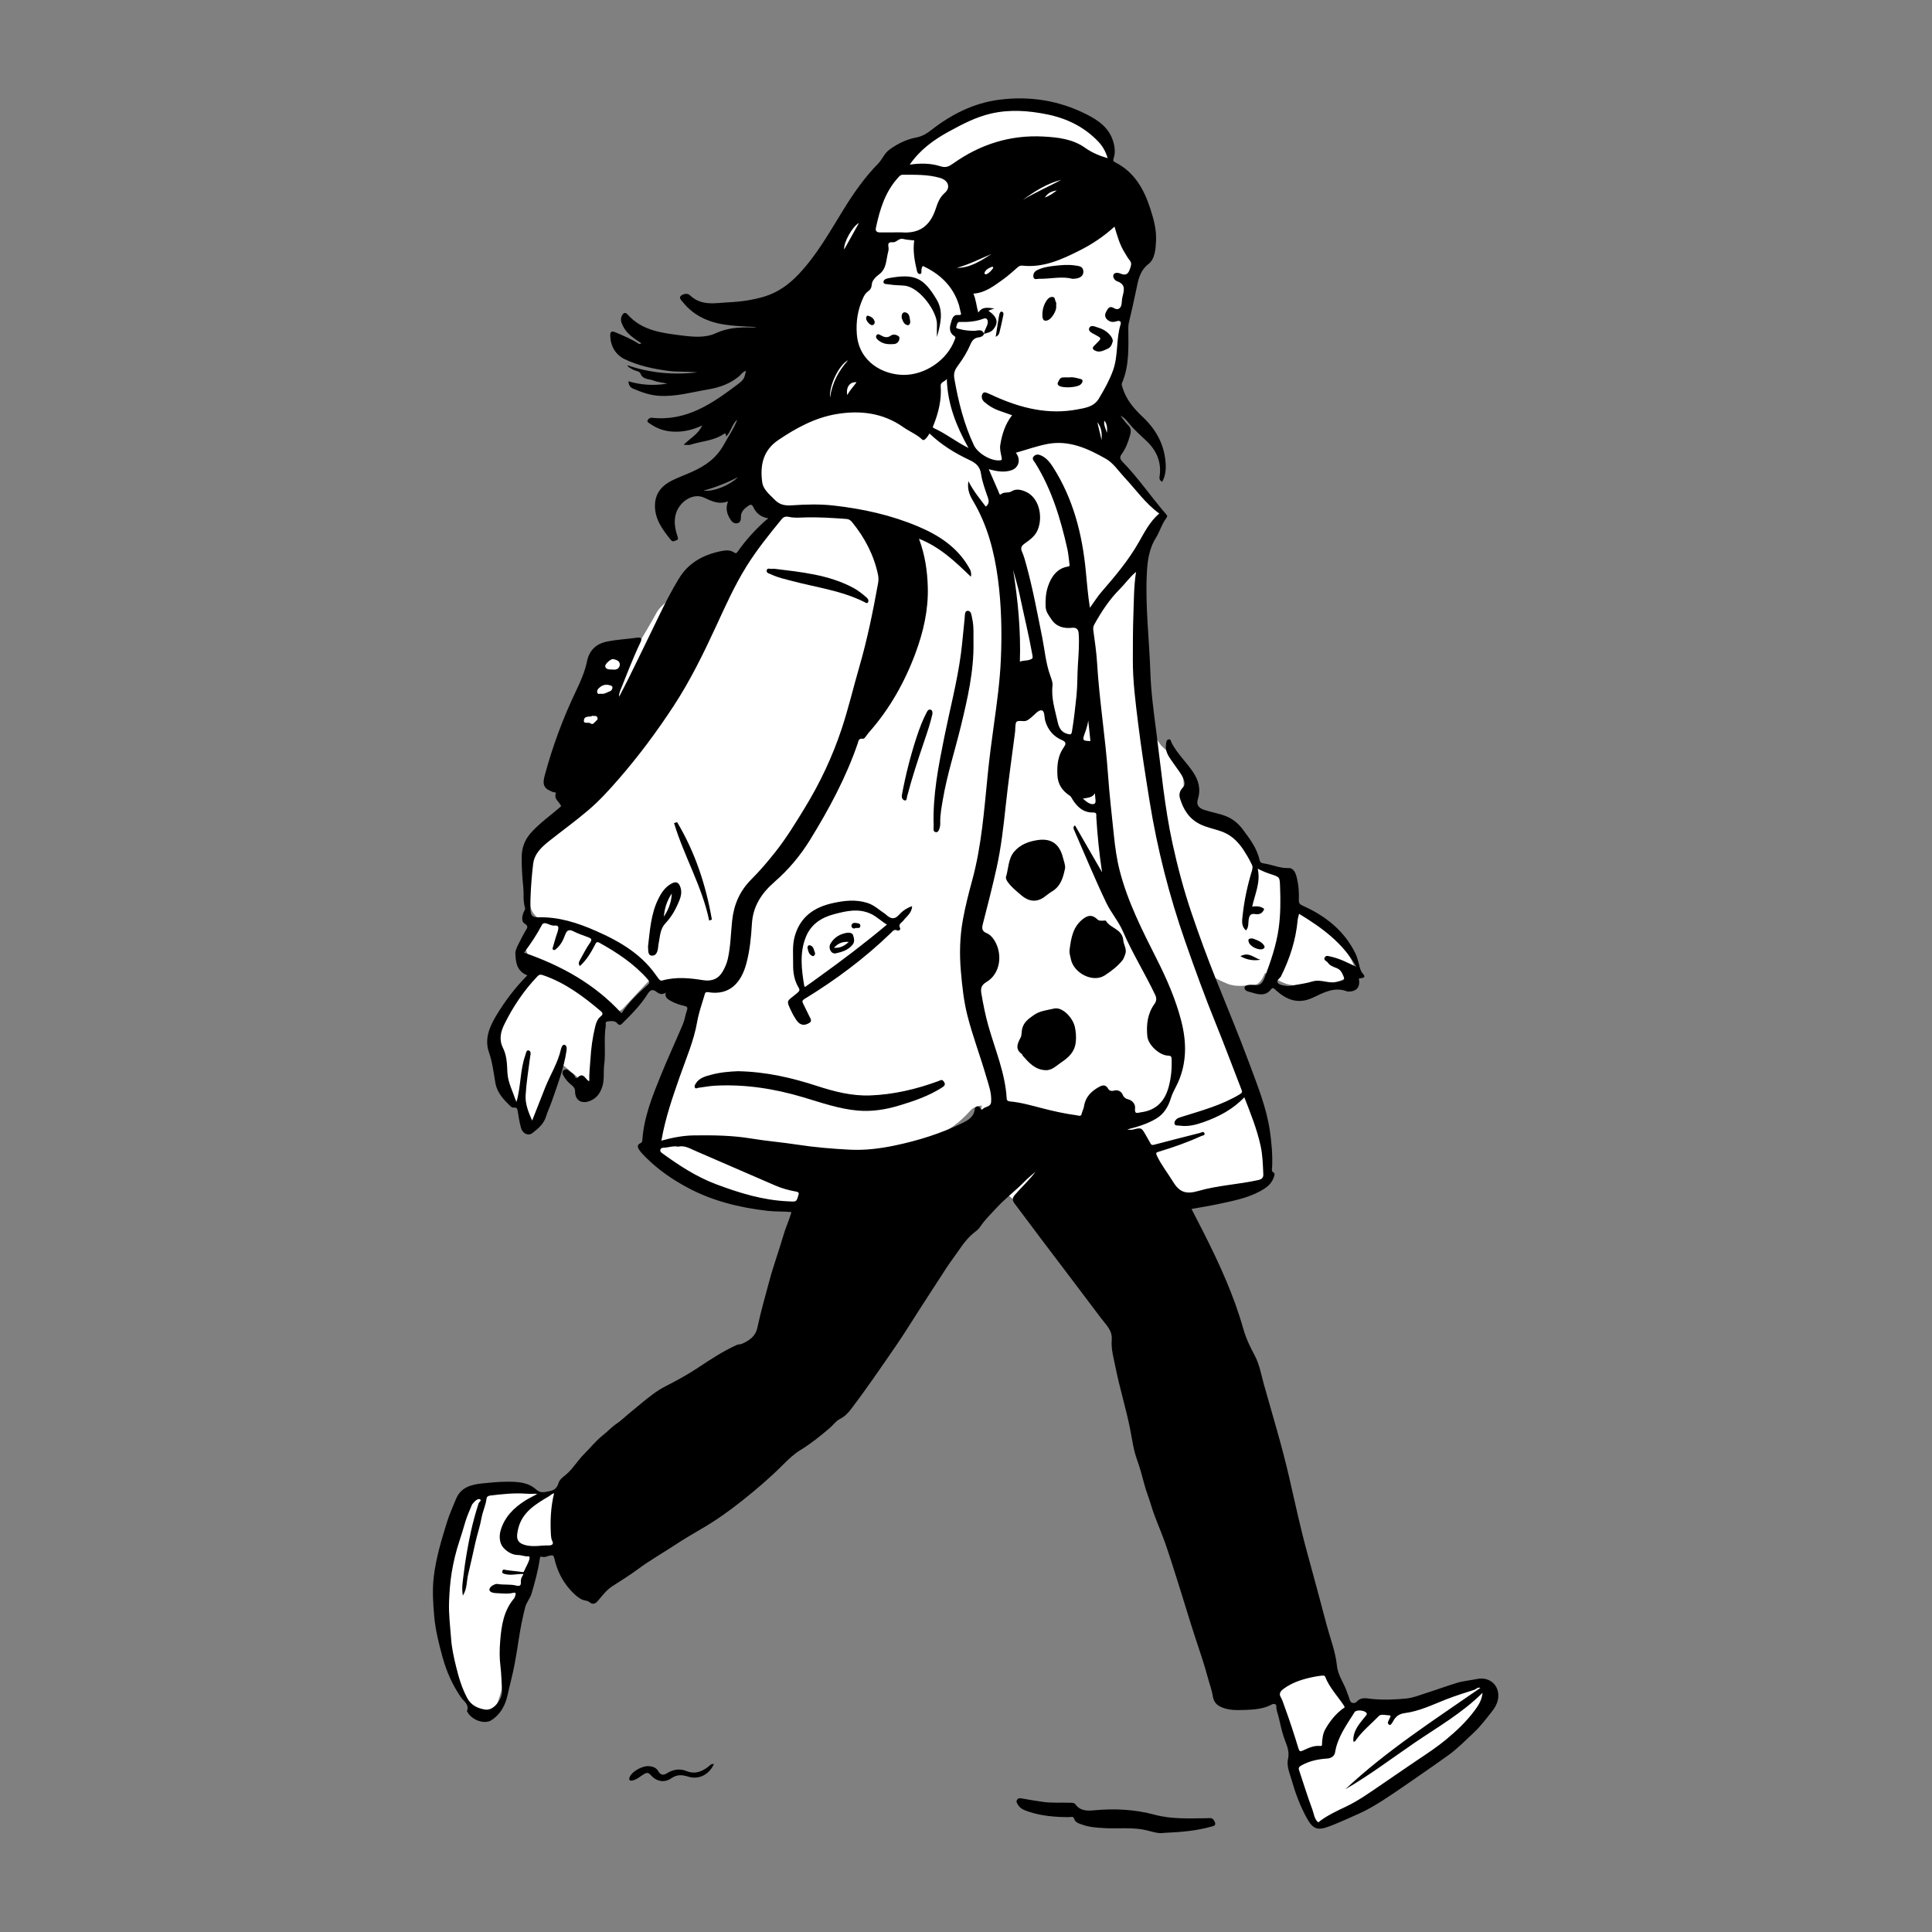 <svg width="1080" height="1080" viewBox="0 0 1080 1080" fill="none" xmlns="http://www.w3.org/2000/svg">
<rect x="0" y="0" width="1080" height="1080" fill="#808080" stroke="none"/>
<path d="M548.831 618.086C546.071 618.049 543.861 619.2 542.227 621.039C536.749 627.203 530.294 632.087 522.755 635.274C518.299 637.162 513.422 638.053 508.755 639.458C499.551 642.219 490.36 645.022 481.163 647.808C476.094 649.343 471.068 649.491 465.974 647.727C465.244 647.474 463.777 648.21 463.176 648.928C459.624 653.217 457.532 658.299 457.03 663.745C456.362 670.962 450.346 674.311 444.664 674.317C432.842 674.323 421.045 673.271 409.83 669.749C402.681 667.502 396.133 663.225 389.492 659.549C382.572 655.718 375.696 651.769 369.11 647.405C363.336 643.574 361.751 638.833 363.837 632.297C366.622 623.564 369.859 614.979 372.88 606.326C375.962 597.469 379.23 588.674 382.009 579.725C384.027 573.232 385.332 566.516 387.053 559.925C388.223 555.45 388.173 555.072 383.791 554.02C377.509 552.504 371.233 551.086 366.994 545.547C366.833 545.342 366.517 545.256 365.91 544.909C360.049 551.142 354.113 557.369 348.302 563.707C346.971 565.161 345.547 565.501 343.715 565.464C338.962 565.378 338.671 565.421 337.631 569.902C335.638 578.449 332.772 586.898 333.862 595.916C334.177 598.54 334.326 601.183 334.443 603.826C334.561 606.487 332.828 607.459 330.656 606.809C328.601 606.19 326.614 605.033 324.887 603.727C321.508 601.164 318.332 598.33 314.897 595.464C309.463 603.814 305.756 612.553 302.284 621.41C302.067 621.967 301.9 622.549 301.652 623.093C299.554 627.636 297.908 627.89 294.906 623.892C291.762 619.708 288.537 615.549 285.838 611.08C281.642 604.148 278.943 596.603 278.838 588.396C278.776 583.395 278.993 578.363 279.463 573.38C280.076 566.9 284.823 562.66 288.525 557.895C290.338 555.561 292.411 553.413 294.045 550.962C296.917 546.655 300.711 543.548 305.96 541.251C299.851 538.553 293.779 535.563 293.872 528.526C293.947 522.999 295.909 517.41 300.161 512.694C293.656 507.173 296.781 498.916 295.636 491.662C294.875 486.834 295.147 481.765 295.587 476.857C296.119 470.909 300.433 459.793 308.727 457.85C315.287 456.308 318.593 451.438 320.678 445.979C322.554 441.064 324.968 437.48 329.95 435.444C332.284 434.491 332.995 432.275 332.81 429.304C332.457 423.567 328.26 420.36 325.382 416.344C322.028 411.671 320.449 407.004 322.368 401.31C326.1 390.237 329.579 379.078 333.261 367.98C334.691 363.666 337.464 361.747 342.211 361.921C345.622 362.044 349.032 362.583 352.411 363.121C354.206 363.406 355.258 362.83 356.131 361.308C359.715 355.075 363.534 348.973 366.944 342.641C369.655 337.609 374.934 335.43 378.475 331.419C382.275 327.105 386.682 327.421 391.503 328.702C392.277 328.907 393.36 328.869 394.023 328.473C397.433 326.449 401.32 324.933 402.935 320.786C403.146 320.248 403.542 319.641 404.024 319.369C410.895 315.395 415.469 309.113 420.141 303.029C423.787 298.288 426.783 293.058 430.243 288.168C431.672 286.144 433.573 284.454 434.91 283C431.338 278.259 427.377 273.759 424.301 268.721C420.433 262.395 418.142 255.321 418.05 247.826C417.969 241.104 419.925 234.76 422.506 228.564C426.566 218.829 428.646 208.535 431.165 198.323C434.488 184.849 439.979 172.086 448.569 160.946C452.921 155.301 457.952 150.151 461.945 144.284C465.875 138.509 468.827 132.072 472.324 126C474.936 121.464 477.461 116.821 480.556 112.625C482.562 109.902 485.662 108.008 488.027 105.507C490.496 102.889 493.195 100.271 494.841 97.151C497.571 91.983 501.532 88.109 505.877 84.457C507.486 83.102 509.064 81.715 510.711 80.292C512.338 82.73 513.805 81.078 515.662 79.673C522.545 74.443 529.328 69.015 536.632 64.428C540.073 62.268 544.573 61.736 548.652 60.684C552.724 59.632 557.422 59.768 560.845 57.719C565.734 54.785 570.16 54.928 575.21 56.264C581.406 57.911 587.787 58.895 593.939 60.678C602.629 63.191 609.301 69.008 613.999 76.355C617.719 82.173 620.578 88.814 620.275 96.161C620.232 97.17 620.04 98.179 619.829 99.163C619.012 102.939 620.225 104.956 623.122 107.568C627.201 111.245 631.416 115.045 634.449 119.551C637.846 124.608 637.147 130.853 636.801 136.782C636.33 144.828 632.437 151.965 630.778 159.671C629.132 167.321 627.727 175.032 626.545 182.769C625.944 186.687 626.019 190.716 625.87 194.696C625.623 201.554 624.026 208.04 620.25 213.809C618.195 216.947 618.542 220.593 616.58 223.174C620.745 230.168 626.706 233.448 625.121 242.973C624.261 248.147 623.159 249.856 621.532 255.358C625.041 258.608 628.29 265.317 631.954 269.241C636.541 274.155 645.769 281.688 650.003 286.924C652.051 289.462 645.651 289.845 644.364 292.154C641.492 297.316 638.323 302.311 635.383 307.429C633.935 309.948 632.066 312.486 631.564 315.228C631.051 318.026 632.363 315.544 632.672 318.49C632.765 319.393 636.962 316.967 637.005 317.871C637.438 327.068 633.26 345.141 633.96 354.314C634.721 364.316 635.816 374.299 637.067 384.258C637.549 388.114 638.069 391.803 636.584 395.56C636.293 396.29 636.77 397.54 637.252 398.326C640.855 404.151 644.407 410.012 648.276 415.651C649.749 417.792 652.076 419.34 653.914 421.246C660.005 427.571 662.932 434.881 661.156 443.794C660.085 449.154 664.442 455.411 669.561 457.348C680.101 461.334 690.227 466.434 696.014 476.597C699.363 482.483 705.094 483.863 710.04 486.878C710.987 487.459 712.088 487.794 713.035 488.382C717.553 491.179 717.132 492.17 716.662 496.867C716.241 501.07 718.005 503.874 722.239 504.264C722.691 504.307 723.136 504.685 723.526 504.988C730.551 510.373 737.805 515.491 744.471 521.291C747.764 524.156 750.023 528.235 752.622 531.856C753.835 533.546 754.851 535.403 755.779 537.272C758.539 542.805 756.503 544.111 751.843 546.927C747.764 549.397 743.14 549.205 738.715 549.978C737.229 550.238 735.725 550.554 734.227 550.579C729.684 550.659 724.974 551.334 720.629 550.399C716.563 549.521 712.868 546.89 709.024 545.002C708.393 544.693 707.842 544.216 707.242 543.807C706.456 545.299 705.88 546.822 704.939 548.054C704.184 549.038 703.033 550.282 701.969 550.381C696.664 550.857 691.248 552.002 686.062 549.886C682.528 548.444 679.136 546.649 674.741 544.563C676.487 549.52 677.737 553.754 679.451 557.789C682.627 565.254 685.839 572.718 689.46 579.972C694.486 590.042 697.345 600.849 700.594 611.495C704.419 624.034 707.799 636.735 709.396 649.813C709.507 650.704 709.909 651.564 709.965 652.456C710.355 658.856 708.331 662.13 701.987 664.352C693.223 667.422 684.298 669.86 674.97 670.696C667.03 671.408 658.909 670.913 651.253 673.735C648.721 674.67 646.332 675.963 643.875 677.09C637.673 679.924 631.323 680.939 624.428 680.03C618.257 679.219 611.975 679.671 605.736 680.556C602.388 681.026 598.853 680.89 595.493 680.419C590.516 679.72 585.639 678.377 580.682 677.492C574.102 676.322 568.99 672.547 564.02 668.468C562.695 667.378 561.556 665.992 560.102 665.138C556.846 663.238 556.828 659.271 554.624 656.906C550.416 652.388 550.824 646.502 549.159 641.241C547.946 637.416 545.978 633.708 546.683 629.499C547.29 625.879 548.057 622.276 548.862 618.105L548.831 618.086Z" fill="white"/>
<path d="M245.211 897.097C245.446 878.777 248.591 862.3 253.771 846.152C256.6 837.332 263.451 833.897 271.745 832.771C276.981 832.059 282.354 831.985 287.652 832.139C291.099 832.239 294.522 833.235 297.945 833.904C298.502 834.015 299.176 834.38 299.467 834.844C300.866 837.054 302.438 836.194 304.06 835.234C308.429 832.653 313.041 834.776 314.724 839.443C317.652 847.564 315.906 855.783 315.801 863.953C315.776 865.927 314.768 867.716 311.908 867.369C309.166 867.041 306.344 867.456 303.577 867.252C301.337 867.085 300.513 868.255 299.851 870.056C295.884 880.85 291.737 891.582 287.93 902.438C286.377 906.87 285.256 911.493 284.427 916.123C283.195 922.968 281.982 929.864 281.537 936.789C281.159 942.589 279.698 947.937 277.538 953.21C277.124 954.225 276.783 955.277 276.27 956.243C274.481 959.604 272.29 960.291 269.133 958.112C263.117 953.965 258.042 948.822 255.015 942.088C250.608 932.29 247.569 922.028 246.072 911.388C245.347 906.245 245.434 900.99 245.224 897.085L245.211 897.097Z" fill="white"/>
<path d="M753.129 946.89C751.508 948.221 751.755 949.329 753.297 950.622C756.138 952.999 758.793 953.922 762.865 953.043C767.792 951.978 773.115 952.863 778.252 952.597C780.722 952.467 783.136 951.538 785.605 951.142C786.521 950.994 787.542 951.223 788.458 951.483C793.942 953.049 798.956 951.594 803.926 949.347C808.308 947.367 812.665 945.182 817.245 943.814C821.163 942.644 825.397 942.502 830.342 941.778C830.429 946.315 830.565 950.431 830.521 954.54C830.515 955.215 829.853 956.081 829.246 956.521C827.142 958.043 825.025 959.616 822.735 960.81C819.69 962.395 817.877 964.945 815.816 967.557C813.228 970.831 809.892 973.653 806.47 976.104C792.253 986.267 777.943 996.294 763.534 1006.18C759.826 1008.72 755.636 1010.55 751.675 1012.71C748.494 1014.45 745.325 1016.22 742.15 1017.96C737.761 1020.36 737.365 1019.57 733.844 1016.12C726.887 1009.31 725.079 1000.34 724.603 991.794C724.077 982.411 719.856 974.303 718.5 965.347C717.442 958.372 714.904 951.879 711.24 945.795C709.674 943.195 710.324 942.335 713.183 941.363C713.889 941.122 714.644 940.082 714.799 939.296C715.449 935.985 717.949 934.536 720.549 933.125C722.789 931.912 724.949 930.495 727.301 929.535C733.552 926.985 736.883 926.812 741.568 934.208C744.582 938.974 747.887 943.721 753.148 946.89H753.129Z" fill="white"/>
<path d="M429.394 289.752C425.21 289.003 422.648 286.806 421.113 283.501C420.358 281.873 419.559 281.886 418.297 282.771C416.056 284.343 414.069 286.02 414.168 289.146C414.218 290.625 413.878 292.185 412.138 292.513C410.61 292.804 409.335 291.968 408.505 290.693C406.543 287.685 405.312 284.51 406.97 280.246C401.883 282.22 397.779 280.14 393.632 278.209C387.177 275.201 379.533 280.722 377.732 287.512C376.63 291.671 377.348 295.626 378.648 299.563C378.945 300.466 379.415 301.574 378.289 301.939C377.323 302.255 376.123 303.22 375.052 301.89C370.323 296.004 365.768 290 366.145 281.892C366.442 275.511 370.174 271.327 375.627 268.616C379.298 266.79 383.185 265.397 386.929 263.714C394.251 260.421 400.441 256.138 404.556 248.68C407.119 244.038 410.207 239.668 412.132 234.648C409.056 237.087 408.765 241.364 405.875 244.013C405.633 243.239 406.258 241.482 404.315 242.775C398.776 246.464 392.066 246.606 385.957 248.599C385.054 248.896 383.977 248.643 382.145 248.643C385.889 244.917 390.271 242.763 392.53 237.836C387.065 240.405 381.798 241.562 376.203 241.283C371.35 241.042 367.03 239.501 363.137 236.697C362.562 236.282 361.509 235.874 362.091 234.803C362.568 233.918 363.502 233.423 364.418 233.528C383.711 235.67 398.231 225.532 412.46 214.781C415.97 212.125 416.063 211.463 417.01 207.297C415.128 207.805 414.267 209.439 413.011 210.466C408.004 214.564 402.149 216.625 395.935 217.677C386.842 219.212 377.843 221.818 368.522 221.273C363.434 220.976 358.576 219.255 353.866 217.238C352.04 216.458 351.464 215.01 351.247 213.128C358.155 215.177 365.124 215.752 373.102 214.446C369.877 213.772 367.389 213.592 365.192 212.695C362.698 211.673 359.318 212.385 357.95 208.647C357.499 207.415 354.559 207.322 353.005 206.159C352.281 205.614 351.26 205.472 350.659 204.166C363.323 208.504 376.079 209.718 389.863 208.17C383.853 207.57 378.555 208.016 373.288 207.291C365.019 206.153 356.892 204.426 349.372 200.867C344.167 198.41 341.369 193.7 341.128 187.807C341.023 185.226 341.988 184.867 344.29 185.864C348.611 187.733 352.949 189.528 356.929 192.072C357.393 192.369 357.87 192.394 358.489 191.886C354.559 189.243 350.505 186.749 348.308 182.373C347.354 180.467 346.531 178.523 347.719 176.326C348.598 174.698 349.651 174.488 350.814 175.794C358.848 184.799 369.797 186.117 380.833 187.504C387.43 188.333 394.245 189.014 400.18 186.254C406.747 183.196 413.302 182.911 420.147 183.054C421.064 183.072 421.98 183.054 422.908 182.825C417.981 182.577 413.061 182.385 408.159 181.865C397.748 180.758 388.464 177.347 381.693 168.868C380.876 167.846 379.217 166.466 380.752 165.259C382.033 164.257 384.299 163.731 385.71 165.074C392.159 171.245 399.902 169.35 407.484 168.985C414.243 168.657 420.878 167.723 427.34 165.761C434.847 163.477 440.987 159.045 446.36 153.388C456.758 142.445 463.974 129.318 471.841 116.629C477.405 107.649 483.458 99.033 490.904 91.433C493.201 89.087 494.309 85.757 497.205 83.646C501.773 80.31 506.743 77.903 512.19 76.863C515.631 76.207 518.193 74.567 520.811 72.53C531.977 63.853 544.331 57.602 558.474 55.763C575.494 53.547 591.94 56.128 607.277 63.865C613.726 67.115 619.866 71.224 622.218 78.893C623.208 82.124 623.592 85.355 622.521 88.511C622.038 89.935 622.484 90.281 623.462 90.776C634.219 96.236 639.536 105.823 643.045 116.729C644.89 122.466 646.517 128.278 646.245 134.405C646.029 139.183 645.663 144.705 642.08 147.521C636.955 151.55 636.262 156.737 635.117 162.183C633.842 168.274 632.486 174.339 631.038 180.392C630.766 181.531 630.722 182.627 630.728 183.741C630.784 193.996 631.397 204.308 627.207 214.075C626.811 215.003 627.25 215.833 627.516 216.736C629.54 223.452 633.99 228.558 638.899 233.188C646.555 240.411 651.116 249.045 651.63 259.554C651.791 262.841 651.407 266.295 649.637 269.334C648.591 268.69 647.972 268.028 648.195 266.592C649.47 258.403 646.549 251.737 640.588 246.204C637.122 242.986 633.613 239.804 630.623 236.097C629.565 234.785 628.482 233.398 626.359 232.414C627.999 234.469 629.138 236.27 630.648 237.675C632.505 239.408 632.263 241.358 631.7 243.351C630.648 247.095 629.311 250.759 626.978 253.922C625.802 255.513 626.124 256.732 627.349 257.982C636.311 267.093 643.411 277.757 651.785 287.363C652.688 288.397 652.713 288.675 651.655 290.093C649.328 293.218 648.269 297.254 646.183 300.602C642.142 307.083 641.368 314.002 641.04 321.529C640.248 339.707 642.463 357.706 643.058 375.785C643.429 387.08 644.983 398.302 646.425 409.455C649.111 430.183 650.974 451.054 655.443 471.528C658.302 484.637 661.75 497.598 666.064 510.317C670.34 522.937 674.927 535.44 679.878 547.806C686.161 563.496 692.697 579.093 698.552 594.944C703.014 607.032 707.922 619.045 709.835 631.938C710.831 638.653 711.407 645.4 711.141 652.202C711.097 653.384 710.447 654.684 712.125 655.625C712.793 656.002 712.317 657.444 711.927 658.472C710.54 662.185 707.576 664.179 704.308 665.949C697.122 669.842 689.187 671.302 681.345 673.004C676.356 674.088 671.3 674.861 666.057 675.814C668.292 680.159 670.557 684.498 672.761 688.862C681.574 706.291 689.701 724.005 695.03 742.876C696.497 748.082 698.849 752.977 701.374 757.694C704.11 762.818 704.989 768.407 706.505 773.817C711.314 790.974 716.55 808.013 720.561 825.405C723.891 839.839 726.955 854.347 730.916 868.638C734.599 881.927 738.095 895.271 741.667 908.59C743.666 916.036 746.569 923.396 747.33 930.971C747.918 936.839 751.421 940.967 753.049 946.08C753.476 947.417 754.114 948.692 754.448 950.041C755.11 952.727 757.604 952.176 758.378 951.297C760.841 948.506 763.843 949.403 766.548 949.688C773.072 950.362 779.539 950.128 786.02 949.496C790.037 949.106 793.763 947.522 797.575 946.315C803.226 944.532 808.778 942.453 814.466 940.732C818.174 939.612 821.93 939.339 825.632 938.572C833.238 937 838.964 942.861 837.292 950.425C836.828 952.523 835.659 954.633 834.309 956.335C830.936 960.594 827.73 964.945 823.682 968.72C819.133 972.966 814.8 977.441 809.744 981.093C804.433 984.93 799.048 988.662 793.664 992.382C786.961 997.012 780.301 1001.72 773.455 1006.12C769.03 1008.97 764.456 1011.71 759.659 1013.84C754.33 1016.21 749.032 1018.67 743.561 1020.77C736.505 1023.47 733.992 1022.74 730.322 1015.97C726.794 1009.47 724.2 1002.64 722.182 995.533C721.031 991.472 719.082 987.258 719.998 983.272C721.106 978.444 718.884 974.91 717.59 970.868C716.476 967.383 715.659 963.793 714.867 960.21C714.39 958.056 713.394 956.051 713.462 953.711C713.499 952.349 711.803 952.337 711.011 952.776C706.418 955.289 701.318 955.679 696.348 955.853C691.403 956.026 686.16 956.255 681.655 953.754C679.94 952.801 678.424 951.136 678.003 948.394C677.433 944.706 676.053 941.066 675.069 937.39C673.082 930.006 670.582 922.764 668.187 915.516C664.974 905.774 662.115 895.927 658.995 886.154C656.383 877.972 653.877 869.752 651.005 861.656C648.622 854.947 645.546 848.455 643.541 841.64C642.352 837.592 640.706 833.699 639.647 829.577C638.484 825.065 637.227 820.473 635.624 816.041C633.501 810.186 632.79 803.996 631.564 797.949C629.28 786.716 625.839 775.767 623.623 764.533C622.602 759.365 621.024 754.234 621.469 748.88C621.896 743.718 618.288 740.599 615.639 737.064C604.684 722.445 593.598 707.919 582.581 693.349C577.438 686.547 572.363 679.701 567.232 672.887C565.926 671.154 565.641 669.891 567.362 667.892C571.125 663.523 575.432 659.697 578.886 654.963C576.8 656.813 574.597 658.552 572.654 660.545C567.634 665.689 561.841 669.997 556.97 675.307C553.801 678.755 550.415 681.967 547.816 685.94C546.955 687.252 545.395 688.354 544.071 689.437C539.342 693.305 536.372 698.579 532.819 703.37C529.78 707.467 527.1 711.824 524.302 716.101C520.861 721.362 517.463 726.648 514.052 731.927C509.534 738.915 505.196 746.027 500.467 752.872C492.34 764.626 484.325 776.466 475.635 787.823C473.921 790.064 472.033 791.97 469.31 793.338C467.28 794.359 465.707 796.674 463.807 798.29C458.596 802.727 453.304 807.004 447.418 810.607C443.822 812.81 440.64 815.831 437.638 818.851C430.397 826.123 422.592 832.771 414.583 839.121C407.601 844.661 400.273 849.897 392.574 854.359C387.436 857.336 382.293 860.382 377.366 863.631C370.434 868.199 363.18 872.284 356.502 877.254C351.959 880.627 347.113 883.592 342.353 886.668C339.246 888.673 337.043 891.514 334.728 894.293C333.335 895.964 331.875 897.611 329.337 895.512C328.291 894.646 326.49 894.757 325.209 894.089C322.522 892.703 320.406 890.604 318.4 888.314C314.006 883.295 311.307 877.483 309.847 871.046C309.494 869.499 309.048 869.239 307.359 869.579C305.972 869.851 304.579 870.767 303.007 870.241C301.732 869.808 301.801 871.126 301.72 871.652C300.736 878.195 298.984 884.551 297.127 890.87C296.347 893.532 294.299 895.673 293.593 898.452C292.139 904.184 290.957 909.94 290.084 915.807C289.378 920.555 288.568 925.333 287.707 930.074C286.643 935.954 285.009 941.679 283.746 947.497C282.49 953.266 279.772 958.378 274.672 961.615C270.742 964.109 263.662 961.448 261.322 957.047C261.223 956.868 260.975 956.645 261.019 956.527C262.479 952.801 259.249 951.081 257.633 948.735C252.898 941.84 249.599 934.425 247.365 926.28C245.322 918.84 243.435 911.332 242.754 903.769C242.098 896.441 241.59 888.976 242.469 881.5C243.72 870.885 246.795 860.771 249.933 850.658C251.264 846.362 253.183 842.24 254.866 838.056C257.534 831.415 263.334 829.886 269.566 829.237C274.208 828.754 278.85 828.302 283.536 828.29C289.242 828.271 295.147 828.556 299.436 832.43C302.333 835.048 304.456 834.033 307.303 833.544C310.088 833.068 311.437 831.551 312.174 829.156C312.935 826.668 315.139 825.455 316.865 823.914C320.536 820.639 322.993 816.338 326.422 812.946C329.968 809.437 333.007 805.451 336.987 802.332C339.636 800.252 341.901 797.702 344.755 795.796C347.014 794.292 348.976 792.342 351.074 790.603C353.748 788.387 356.403 786.152 359.102 783.967C363.131 780.706 367.123 777.45 371.815 775.055C378.066 771.867 384.243 768.513 390.123 764.613C397.154 759.94 404.222 755.28 411.953 751.789C412.763 751.424 413.816 751.603 414.627 751.244C418.755 749.4 422.314 747.197 423.385 742.14C425.26 733.289 427.785 724.587 430.118 715.841C432.402 707.287 435.503 699.012 437.942 690.52C439.18 686.206 441.148 682.059 442.435 677.547C437.806 677.12 433.312 677.368 428.825 676.842C413.308 675.029 398.386 671.383 384.515 663.98C375.955 659.413 368.039 653.954 361.138 647.102C359.832 645.808 358.532 644.478 357.468 642.992C356.465 641.593 355.797 639.959 358.124 638.994C358.941 638.653 359.015 638.01 359.071 637.248C359.962 624.474 364.685 612.763 369.419 601.103C373.337 591.453 377.75 582.008 381.792 572.409C382.807 569.995 383.092 567.284 383.995 564.814C384.608 563.149 384.032 562.636 382.578 562.307C379.885 561.713 377.274 560.853 374.872 559.479C373.145 558.489 371.462 557.393 372.18 554.893C370.267 556.131 368.751 555.784 367.173 554.571C365.192 553.048 363.768 552.832 362.085 555.549C358.278 561.676 353.191 566.82 348.072 571.889C346.995 572.959 346.302 573.529 344.94 571.938C343.591 570.366 341.314 570.799 339.451 571.022C338.083 571.189 338.763 572.693 338.615 573.603C337.445 580.758 338.695 588.018 337.748 595.179C337.241 599.023 337.915 602.929 336.882 606.735C335.774 610.808 333.657 614.001 329.56 615.505C324.899 617.214 321.495 615.016 321.47 610.108C321.458 608.22 320.443 607.286 319.261 606.345C317.478 604.921 316.017 603.238 314.934 601.263C314.396 600.279 314.025 599.01 315.132 598.231C316.061 597.575 317.07 597.593 318.116 598.627C319.174 599.679 320.783 600.186 321.371 601.752C321.631 602.452 322.355 602.941 322.752 602.514C325.871 599.208 327.028 602.755 328.805 604.154C328.867 604.203 328.978 604.197 329.424 604.29C329.287 600.279 329.795 596.361 330.03 592.431C330.402 586.081 331.243 579.817 332.766 573.653C333.28 571.579 334.059 569.549 335.86 568.113C337.018 567.197 337.179 566.355 335.842 565.223C326.119 557.003 316.011 549.434 303.781 545.212C302.376 544.73 301.547 544.606 300.389 545.819C292.82 553.76 286.779 562.735 281.957 572.545C279.853 576.822 278.838 581.142 281.177 585.815C283.294 590.036 283.443 594.74 283.629 599.363C283.864 605.33 286.921 610.325 288.617 616.322C291.272 607.317 290.66 598.472 293.538 590.246C293.965 589.033 294.218 586.873 295.407 587.164C297.239 587.61 296.484 589.646 296.298 591.144C295.413 598.175 294.231 605.194 293.822 612.256C293.544 617.003 295.302 621.559 297.48 626.399C300.049 619.875 302.388 613.853 304.796 607.849C307.668 600.688 311.902 594.096 313.585 586.434C313.783 585.53 314.526 583.785 315.491 584.032C316.835 584.379 316.896 585.852 316.673 587.381C315.225 597.216 311.635 606.407 308.435 615.716C307.464 618.532 306.133 621.23 305.267 624.071C303.979 628.286 300.86 630.904 297.598 633.399C295.308 635.15 292.145 633.764 291.247 630.483C290.443 627.543 289.923 624.517 289.459 621.503C289.236 620.042 289.094 618.915 287.175 619.163C286.643 619.231 285.906 618.928 285.504 618.544C281.673 614.818 277.891 610.931 276.938 605.448C275.929 599.642 275.291 593.855 273.311 588.179C270.761 580.87 273.596 574.055 277.353 567.798C282.211 559.708 287.88 552.188 294.782 545.212C289.013 543.021 288.24 538.051 288.097 532.933C288.054 531.404 288.858 529.776 289.545 528.316C290.765 525.716 292.176 523.203 293.532 520.672C294.373 519.093 296.038 517.961 293.098 516.172C291.334 515.101 291.811 511.883 292.863 509.648C293.216 508.893 293.742 508.25 293.463 507.364C292.306 503.676 292.888 499.813 292.516 496.044C291.959 490.455 291.588 484.804 291.625 479.135C291.662 473.787 293.389 469.362 296.867 465.469C301.881 459.861 308.113 455.64 313.684 450.67C312.824 448.219 309.488 446.832 310.713 443.428C310.955 442.76 309.772 442.995 309.253 442.809C304.171 440.953 303.038 438.922 304.468 433.606C308.856 417.26 314.724 401.452 322.027 386.183C324.546 380.916 326.911 375.605 328.099 369.837C329.393 363.567 333.106 359.872 339.531 358.597C345.083 357.501 350.703 357.216 356.273 356.449C359.003 356.071 358.829 357.408 357.926 359.296C353.785 367.986 350.368 376.985 346.785 385.91C346.345 387.006 345.98 388.126 346.098 389.494C347.955 385.879 349.861 382.29 351.65 378.644C357.251 367.219 362.859 355.793 368.361 344.324C371.796 337.157 375.435 330.107 379.57 323.323C384.942 314.504 393.23 310.109 403.009 308.098C405.578 307.572 408.245 307.281 410.622 308.995C411.259 309.453 411.798 309.168 412.188 308.605C417.022 301.685 422.679 295.49 429.345 289.746L429.394 289.752ZM550.062 186.687C550.217 184.601 551.61 182.942 552.074 180.974C552.513 179.124 551.715 177.397 549.846 178.115C545.532 179.78 541.168 180.12 536.662 179.959C534.967 179.897 534.985 181.544 534.601 182.546C534.168 183.673 535.394 183.679 536.093 183.871C538.853 184.638 541.632 184.935 544.535 184.942C546.367 184.942 549.066 183.543 550.062 186.681C549.549 188.005 548.236 188.451 547.147 188.581C544.554 188.884 543.378 190.382 542.431 192.616C540.679 196.757 538.29 200.594 535.629 204.19C533.871 206.567 532.912 208.393 533.506 211.785C535.759 224.609 538.853 237.099 544.436 248.921C546.516 253.328 553.757 257.729 558.758 257.351C559.928 257.264 560.182 257.178 559.922 255.766C559.501 253.489 558.789 251.168 559.155 248.791C560.083 242.775 561.909 237.099 565.765 232.111C563.178 231.207 560.683 230.371 558.214 229.462C555.298 228.391 552.681 226.813 550.329 224.782C548.806 223.47 548.404 221.576 549.239 220.116C550.099 218.605 551.802 219.707 553.089 220.215C554.135 220.623 555.138 221.143 556.165 221.607C570.889 228.205 586.078 231.944 602.313 228.867C606.806 228.013 611.492 227.382 614.215 222.888C617.273 217.838 620.132 212.707 622.162 207.137C625.195 198.8 623.809 189.745 626.414 181.333C626.953 179.588 625.665 179.068 624.31 179.551C622.732 180.108 621.283 180.157 619.872 179.334C617.916 178.189 617.211 176.382 618.288 174.407C619.173 172.786 619.984 170.557 622.843 172.309C624.836 173.528 626.544 172.439 626.941 170.118C627.163 168.812 627.114 167.45 627.423 166.169C628.29 162.598 629.565 159.058 624.576 157.275C623.165 156.768 621.915 155.078 622.41 153.673C622.967 152.088 625.183 152.435 626.278 152.905C630.283 154.626 631.087 152.107 632.01 149.216C632.499 147.694 632.431 146.58 631.36 145.33C630.37 144.178 629.695 142.767 628.865 141.48C625.987 137.036 624.595 131.973 623.017 126.687C616.97 132.19 610.508 136.504 603.545 140.007C593.444 145.088 583.207 149.811 571.397 148.48C570.265 148.35 569.497 148.876 568.68 149.594C566.056 151.884 563.469 154.255 560.634 156.26C555.658 159.782 550.818 163.693 544.127 164.145C545.6 167.475 545.792 171.059 546.856 174.748C549.394 170.892 552.78 172.284 555.874 172.371C554.791 172.792 553.708 173.213 552.495 173.683C557.781 177.335 558.406 180.659 554.952 184.453C553.565 185.981 551.709 185.981 550.075 186.687H550.062ZM541.335 268.962C544.22 274.638 547.754 278.822 551.053 283.204C552.86 281.762 552.946 280.276 552.272 278.29C550.768 273.858 549.053 269.445 548.385 264.797C547.809 260.768 545.458 258.799 541.948 257.153C533.797 253.334 526.159 248.618 519.598 242.317C519.004 243.177 518.478 244.217 517.692 244.985C517.147 245.511 516.423 246.563 515.408 245.616C512.32 242.738 508.364 241.197 504.973 238.802C493.578 230.755 480.797 229.251 467.546 231.486C455.588 233.497 445.091 239.235 435.101 245.969C426.535 251.743 424.82 260.056 426.071 269.476C426.652 273.87 430.149 276.297 432.996 279.286C436.023 282.467 439.167 282.728 443.166 282.449C450.754 281.935 458.379 281.743 465.986 282.597C482.276 284.417 498.152 287.92 513.298 294.326C524.698 299.154 534.799 305.659 541.304 316.651C542.227 318.211 543.266 319.752 542.722 322.395C533.951 313.922 525.422 305.752 513.712 301.166C517.11 310.233 518.404 319.245 518.645 328.331C518.986 341.087 516.132 353.404 511.701 365.275C505.641 381.528 497.218 396.469 485.65 409.523C484.573 410.742 483.316 413.107 482.45 412.97C479.881 412.568 479.931 414.258 479.46 415.619C472.906 434.676 463.417 452.285 452.896 469.374C447.449 478.225 440.814 486.147 432.953 492.987C425.774 499.238 420.89 506.535 420.315 516.506C419.881 523.94 419.138 531.46 417.201 538.67C414.428 548.994 408.103 556.681 395.829 554.633C394.096 554.342 394.059 555.512 393.737 556.576C392.283 561.454 390.587 566.207 389.702 571.294C387.882 581.742 383.618 591.521 380.121 601.492C375.993 613.277 371.883 625.062 369.723 637.638C375.869 635.924 381.835 634.767 387.969 634.692C398.633 634.556 409.26 634.674 419.85 636.425C428.41 637.843 437.081 638.536 445.66 639.854C455.396 641.352 465.194 642.175 475.01 642.677C483.527 643.11 491.944 642.07 500.306 640.312C513.279 637.589 525.843 633.677 537.776 627.872C541.057 626.275 544.374 624.517 544.869 620.116C544.975 619.2 546.008 617.746 547.543 618.922C548.156 619.392 548.28 621.008 549.481 619.838C550.923 618.439 553.838 618.86 554.048 615.945C554.413 610.9 552.594 606.277 551.238 601.604C547.952 590.259 543.712 579.198 540.803 567.742C538.73 559.572 537.851 551.216 537.127 542.83C536.285 533.143 536.545 523.513 538.29 513.975C539.627 506.671 541.447 499.461 543.415 492.287C548.732 472.871 550.137 452.849 552.148 432.944C553.095 423.554 554.321 414.208 555.627 404.875C557.31 392.799 558.969 380.699 559.489 368.543C560.132 353.54 559.835 338.519 557.842 323.559C555.787 308.191 551.938 293.478 543.947 280.023C542.128 276.959 540.58 273.666 541.342 268.944L541.335 268.962ZM296.533 502.363C296.533 504.412 296.465 506.467 296.552 508.51C296.694 511.864 297.616 512.873 300.977 512.78C312.353 512.471 322.832 515.862 333.063 520.35C346.952 526.452 359.764 533.979 368.132 547.273C368.652 548.097 369.283 548.363 370.205 548.103C377.825 545.955 385.487 546.71 393.125 547.93C397.952 548.703 401.654 547.193 404.068 542.953C405.33 540.738 406.333 538.373 406.896 535.836C408.431 528.897 408.512 521.792 409.26 514.773C410.232 505.663 413.469 498.081 420.123 491.446C424.715 486.865 429.011 481.808 433.102 476.677C439.39 468.792 444.62 460.22 449.863 451.635C458.447 437.598 465.41 422.818 470.572 407.196C474.329 395.826 477.065 384.159 480.395 372.671C484.851 357.309 488.02 341.681 490.861 325.973C491.133 324.481 491.146 322.841 490.836 321.361C488.521 310.32 483.44 300.615 476.347 291.912C475.555 290.941 474.682 290.217 473.277 290.111C465.41 289.53 457.544 289.01 449.652 289.257C446.774 289.35 443.921 289.61 441.055 288.948C439.675 288.626 438.183 288.731 437.119 290.025C430.032 298.665 423.019 307.361 417.115 316.88C410.665 327.285 405.664 338.426 400.552 349.511C393.415 364.99 385.957 380.291 376.599 394.594C367.197 408.966 356.973 422.719 345.695 435.667C340.428 441.72 334.994 447.686 328.891 452.886C321.953 458.796 314.557 464.156 307.402 469.814C303.007 473.292 298.737 477.012 298.025 483.009C297.264 489.428 296.75 495.883 296.546 502.363H296.533ZM616.066 487.633C614.488 477.303 613.473 467.041 612.829 456.736C612.755 455.535 613.349 454.142 611.034 454.192C605.637 454.309 602.164 451.128 599.491 446.82C599.07 446.139 598.723 445.279 598.098 444.864C593.877 442.091 591.321 438.557 591.092 433.21C590.857 427.695 591.296 422.545 594.576 417.872C595.616 416.387 596.538 414.932 593.629 413.707C588.907 411.72 585.781 408.031 584.289 402.938C583.677 400.858 584.159 397.25 582.123 397.07C580.334 396.915 578.28 399.645 576.374 401.142C575.167 402.089 573.978 403.185 572.363 403.105C567.795 402.876 567.795 402.832 567.529 407.264C567.492 407.876 567.523 408.502 567.442 409.108C565.684 422.799 563.691 436.459 562.224 450.181C560.962 462.003 559.637 473.8 557.056 485.398C554.735 495.859 552.049 506.238 549.388 516.618C548.756 519.081 548.955 520.585 551.579 521.656C553.312 522.361 554.717 523.859 555.781 525.524C560.467 532.84 559.613 544.148 551.313 549.038C548.496 550.696 548.137 552.677 548.583 555.307C549.623 561.441 550.824 567.538 552.526 573.535C556.338 586.96 561.94 599.933 562.751 614.113C562.812 615.221 563.481 615.604 564.601 615.71C570.747 616.267 576.658 617.987 582.6 619.522C588.938 621.162 595.313 622.586 601.806 623.44C602.771 623.57 604.3 624.325 604.628 622.741C604.944 621.218 605.761 619.875 605.983 618.383C606.763 613.228 610.031 610.003 614.302 607.639C616.122 606.63 618.077 606.017 619.482 608.629C620.083 609.743 621.352 610.077 622.757 609.656C624.898 609.006 626.829 610.17 627.504 611.785C628.216 613.5 629.212 614.156 630.716 614.552C633.223 615.214 634.727 617.449 634.516 619.386C634.114 623.124 635.797 622.041 637.914 621.757C646.307 620.643 651.06 615.641 653.233 607.806C654.663 602.631 655.146 597.352 654.941 591.979C654.886 590.463 654.39 590.16 652.948 590.11C648.133 589.937 641.845 584.187 641.362 579.273C640.737 572.922 641.455 566.665 645.273 561.33C646.728 559.299 646.561 557.808 645.62 555.852C639.92 543.956 632.951 532.71 627.683 520.585C625.245 514.971 621.11 510.28 618.455 504.74C612.037 491.353 606.41 477.612 600.456 464.02C600.079 463.154 599.658 462.324 600.92 461.365C605.996 470.16 611.034 478.894 616.072 487.627L616.066 487.633ZM635.055 319.715C631.459 322.612 629.045 326.245 625.994 329.284C620.151 335.102 615.682 341.954 611.702 349.14C611.145 350.148 611.015 351.133 611.176 352.352C611.993 358.436 612.915 364.526 613.281 370.648C614.525 391.462 617.916 412.061 619.371 432.857C620.169 444.208 621.488 455.528 622.658 466.849C623.351 473.577 624.261 480.292 625.957 486.853C630.45 504.282 638.608 520.232 646.635 536.151C652.212 547.206 657.114 558.396 660.24 570.366C663.309 582.126 663.563 593.725 658.537 605.064C657.256 607.954 655.505 610.69 654.607 613.692C653.134 618.587 650.64 622.741 646.319 625.322C641.362 628.274 635.798 629.951 630.172 631.35C631.298 631.598 632.375 631.672 633.501 631.393C638.044 630.279 638.057 630.298 640.409 634.346C641.281 635.85 642.129 637.372 642.983 638.889C643.441 639.706 643.714 640.294 645.063 639.935C653.574 637.644 662.133 635.553 670.662 633.349C671.615 633.102 672.779 632.21 673.293 633.467C673.813 634.742 672.197 634.742 671.498 635.057C663.854 638.548 655.944 641.352 647.904 643.76C646.264 644.249 645.954 644.459 646.734 646.093C649.21 651.311 652.818 655.798 655.771 660.657C659.497 666.79 663.39 667.626 669.882 665.75C680.813 662.588 692.331 662.13 703.454 659.635C705.583 659.159 706.276 658.156 706.196 656.361C705.954 651.15 705.83 645.907 704.741 640.795C702.717 631.307 699.065 622.344 695.581 613.382C689.249 620.11 681.345 624.238 672.791 627.277C668.546 628.788 664.182 629.902 659.596 629.252C658.457 629.091 656.619 629.487 656.526 627.971C656.445 626.665 657.572 625.365 659.051 624.826C659.713 624.585 660.388 624.375 661.062 624.164C671.993 620.741 683.066 617.721 693.024 611.73C694.522 610.826 694.485 610.374 693.953 609C689.23 596.949 684.756 584.793 679.878 572.805C673.652 557.492 668.007 541.975 662.561 526.372C653.623 500.767 646.926 474.586 642.618 447.823C640.31 433.47 638.038 419.11 636.256 404.677C634.776 392.669 633.198 380.693 633.266 368.568C633.31 360.249 633.254 351.924 633.576 343.618C633.879 335.727 633.78 327.805 635.061 319.715H635.055ZM552.712 262.302C554.667 266.796 556.4 270.813 558.177 274.805C558.467 275.455 558.678 277.009 559.569 276.26C561.364 274.768 563.617 275.795 565.356 274.706C567.95 273.078 570.537 273.691 573.081 274.731C580.941 277.943 583.039 288.707 580.205 295.911C578.769 299.556 575.965 301.586 573.037 303.66C571.403 304.817 570.197 305.925 571.267 308.314C572.388 310.808 573.081 313.501 573.805 316.15C577.413 329.352 579.883 342.808 582.587 356.214C584.011 363.282 584.556 370.524 587.019 377.437C587.632 379.152 588.573 381.429 588.368 383.193C587.539 390.317 589.792 396.909 591.253 403.624C591.909 406.626 593.209 409.387 596.811 410.296C598.278 410.668 598.934 410.637 599.187 409.145C600.308 402.492 601.051 395.789 601.75 389.073C602.344 383.329 602.183 377.573 602.542 371.83C602.913 365.925 603.403 360.026 602.988 354.085C602.815 351.572 601.453 350.718 599.466 350.934C594.613 351.461 590.448 350.34 587.706 346.168C586.282 344.008 584.574 342.009 584.494 338.946C584.389 335.065 584.587 331.494 585.862 327.699C587.824 321.832 591.383 317.592 596.885 316.744C598.271 316.534 597.912 315.803 597.807 315.017C597.436 312.282 597.25 309.509 596.65 306.829C592.862 289.975 587.91 273.542 578.645 258.731C577.933 257.599 576.541 256.478 577.933 255.036C579.295 253.631 580.966 254.071 582.457 254.844C585.199 256.256 587.05 258.632 588.659 261.151C599.961 278.872 604.987 298.597 606.967 319.257C607.611 325.979 608.15 332.7 609.27 339.75C611.554 336.593 613.429 333.561 615.732 330.899C623.314 322.16 630.729 313.371 636.516 303.233C639.746 297.576 642.73 291.591 648.022 287.042C640.31 281.459 634.943 273.666 628.562 266.852C625.208 263.274 622.391 258.855 618.213 256.478C608.242 250.809 597.727 245.925 585.75 248.147C579.728 249.261 573.891 251.397 567.844 253.099C570.852 256.775 569.547 261.498 565.363 262.884C561.24 264.246 557.143 263.491 552.712 262.296V262.302ZM258.76 891.966C257.992 887.683 258.673 884.254 259.075 880.813C260.065 872.457 261.495 864.182 263.29 855.962C264.435 850.714 265.908 845.558 267.511 840.427C267.759 839.629 269.56 838.756 268.229 838.069C267.468 837.679 265.915 838.564 265.104 839.61C264.664 840.173 264.045 840.65 263.779 841.287C262.516 844.32 261.155 847.328 260.202 850.46C259.094 854.105 258.042 857.813 256.841 861.39C254.922 867.122 253.511 872.995 252.539 878.838C251.648 884.186 251.246 889.744 251.029 895.277C250.757 902.333 251.667 909.172 252.168 916.092C252.546 921.316 253.678 926.404 254.916 931.497C256.414 937.656 258.196 943.641 261.192 949.248C263.352 953.29 267.09 955.017 271.219 955.667C276.164 956.447 280.948 949.54 280.633 944.984C280.323 940.447 280.323 935.904 279.742 931.336C279.16 926.781 279.228 921.96 279.624 917.175C280.33 908.553 281.574 900.39 287.361 893.538C287.794 893.024 287.924 892.245 288.159 891.576C288.493 890.623 288.041 890.128 287.144 890.357C283.783 891.198 280.447 890.672 277.074 890.555C275.52 890.505 274.097 889.991 273.651 889.082C273.292 888.357 274.196 886.841 275.564 886.185C276.48 885.746 277.061 885.275 278.287 885.479C281.648 886.049 285.114 885.479 288.506 886.333C289.236 886.513 291.446 887.138 291.161 884.446C291.068 883.592 291.291 882.057 291.966 881.104C292.851 879.853 292.677 879.798 291.229 879.859C288.264 879.977 285.287 880.714 282.316 879.909C281.444 879.674 280.398 879.482 280.837 878.164C281.202 877.062 281.883 877.47 282.774 877.625C285.714 878.12 288.716 878.263 291.656 878.739C292.393 878.857 292.69 878.987 292.999 878.225C293.94 875.917 295.401 873.831 295.989 871.361C296.162 870.637 296.026 869.901 295.32 869.981C293.383 870.204 291.601 869.288 289.806 869.288C286.08 869.288 283.028 867.103 281.184 864.906C279.29 862.653 278.844 858.822 279.915 855.3C282.193 847.823 287.317 842.816 293.643 838.799C295.63 837.537 297.784 836.546 300.649 835.005C297.938 835.005 296.081 835.123 294.249 834.987C287.447 834.473 280.713 835.215 273.992 836.032C273.187 836.132 272.122 836.534 271.992 837.673C271.559 841.374 269.845 844.815 269.226 848.312C268.347 853.233 266.694 857.918 265.636 862.758C264.349 868.651 263.005 874.549 261.625 880.423C260.783 883.994 261.217 887.869 258.753 891.966H258.76ZM511.063 134.399C508.99 134.145 506.892 134.114 504.929 133.588C502.435 132.92 501.179 135.643 499.019 135.433C496.939 135.235 496.246 135.953 496.642 138.008C496.809 138.887 496.741 139.895 496.499 140.768C495.262 145.206 495.775 150.269 491.251 153.506C489.506 154.756 487.494 156.922 487.364 158.792C487.222 160.766 486.634 161.898 485.315 162.808C483.886 163.799 483.093 165.173 482.431 166.64C479.528 173.089 478.402 179.644 478.984 186.916C480.222 202.383 493.628 209.526 505.214 209.569C517.203 209.619 529.619 201.238 533.747 189.732C534.057 188.872 534.428 188.451 533.376 187.801C530.863 186.254 530.677 183.512 531.37 181.228C531.977 179.21 532.441 175.874 535.239 176.072C537.665 176.246 537.393 175.726 536.904 174.104C536.526 172.835 536.384 171.498 535.975 170.236C532.658 159.93 525.521 153.128 515.854 148.684C515.383 149.316 515.111 150.151 515.074 151.104C515.043 151.878 515.365 153.035 514.269 153.153C513.248 153.264 512.777 152.342 512.542 151.333C511.286 145.837 510.203 140.328 511.057 134.405L511.063 134.399ZM827.544 943.542C825.978 942.985 825.267 944.241 824.171 944.594C818.935 946.302 813.649 947.912 808.524 949.917C800.887 952.913 793.478 956.589 785.234 957.641C782.139 958.037 780.165 959.541 778.778 962.153C778.5 962.686 778.197 963.224 777.8 963.67C777.491 964.01 777.045 964.586 776.531 964.134C776.129 963.781 775.634 963.261 775.906 962.587C776.247 961.739 776.637 960.909 777.045 960.099C777.293 959.61 777.559 958.941 776.841 958.91C774.823 958.824 771.927 958.099 770.93 959.127C766.659 963.546 761.782 967.414 758.162 972.446C757.753 973.009 757.58 973.82 756.552 973.505C756.435 972.514 756.496 971.58 756.688 970.546C757.53 966.108 760.439 962.952 763.094 959.622C763.565 959.028 764.357 958.434 763.942 957.672C763.02 955.995 758.155 955.586 757.214 957.103C752.826 964.196 747.72 970.911 746.333 979.521C746.012 981.52 744.353 982.888 741.877 983.042C736.814 983.358 731.906 984.379 727.394 986.936C726.175 987.629 725.766 988.273 726.193 989.548C728.638 996.863 730.897 1004.24 733.596 1011.46C734.506 1013.9 734.654 1016.84 736.895 1018.72C741.623 1014.95 747.058 1012.45 752.331 1009.94C759.839 1006.38 766.474 1001.51 773.232 996.925C779.558 992.642 785.853 988.223 792.203 983.977C797.712 980.295 803.27 976.636 808.333 972.446C814.157 967.631 819.721 962.382 824.276 956.249C826.362 953.439 828.337 950.542 828.751 946.296C817.264 957.703 803.715 965.39 790.903 974.13C778.023 982.919 765.595 992.376 752.065 1000.19C775.164 978.555 801.679 961.51 827.538 943.554L827.544 943.542ZM619.185 88.418C618.04 84.606 616.332 81.629 613.844 79.035C605.971 70.84 596.241 66.124 585.243 63.915C574.845 61.823 564.44 61.055 553.9 63.5C545.414 65.468 537.888 69.466 530.38 73.551C521.876 78.181 514.176 83.857 508.544 92.033C514.356 91.185 520.161 91.179 525.67 92.936C528.833 93.945 530.498 93.042 533.017 91.259C547.97 80.675 564.682 75.359 583.089 76.318C591.296 76.745 599.639 77.68 606.565 82.606C610.328 85.286 614.314 86.989 619.185 88.431V88.418ZM292.925 532.531C313.87 539.815 332.469 550.059 347.447 566.442C351.557 560.123 356.731 555.27 362.035 550.548C363.31 549.415 363.286 548.827 362.128 547.509C354.521 538.825 345.108 532.58 335.13 527.04C333.447 526.106 333.162 527.096 332.568 528.235C330.333 532.543 327.87 536.702 324.15 540.026C323.179 538.738 323.587 537.773 324.088 536.875C325.951 533.558 327.622 530.104 329.826 527.022C331.15 525.165 330.556 524.621 328.959 523.989C326.218 522.906 323.358 522.052 320.758 520.703C318.159 519.353 316.903 519.855 315.906 522.597C314.829 525.574 313.368 528.439 310.818 530.525C310.428 530.841 310.02 531.243 309.457 531.033C308.603 530.711 308.943 529.993 309.085 529.454C309.587 527.585 310.156 525.741 310.707 523.884C311.202 522.231 311.957 520.604 312.131 518.914C312.335 516.939 310.107 517.441 309.395 517.422C307.161 517.36 304.19 514.649 302.896 517.1C300.068 522.466 296.775 527.461 292.931 532.518L292.925 532.531ZM502.584 129.899C502.584 129.899 502.584 129.893 502.584 129.887C502.998 129.887 503.407 129.856 503.822 129.887C512.74 130.593 519.474 127.479 523.009 116.92C524.11 113.615 525.169 110.397 528.158 107.797C531.599 104.802 530.027 100.797 525.633 99.497C518.732 97.461 511.663 97.696 504.601 97.696C503.345 97.696 502.788 98.489 502.107 99.231C494.81 107.166 491.851 117.026 489.66 127.226C489.264 129.058 489.994 129.937 491.913 129.912C495.472 129.869 499.031 129.899 502.59 129.899H502.584ZM738.95 936.678C737.669 936.863 736.449 936.987 735.248 937.216C729.022 938.398 722.987 940.138 717.751 943.889C716.129 945.052 714.663 946.562 715.925 948.698C716.903 950.344 717.404 952.189 718.036 953.897C720.895 961.633 723.445 969.5 725.847 977.398C726.379 979.155 726.874 979.23 728.248 978.599C731.343 977.181 734.407 975.634 738.003 976.005C739.339 976.141 738.968 975.058 739.03 974.285C739.241 971.685 739.457 969.153 740.807 966.733C743.363 962.172 746.519 958.217 750.716 955.085C751.112 954.794 752.139 954.751 751.254 953.426C747.695 948.097 743.177 943.375 740.769 937.297C740.41 936.393 739.531 936.808 738.943 936.684L738.95 936.678ZM379.075 640.999C376.29 640.368 373.622 641.556 370.843 641.587C370.181 641.594 369.388 641.86 369.147 642.671C368.906 643.481 369.364 644.057 369.976 644.503C379.496 651.466 389.349 657.878 400.453 662.049C413.364 666.902 426.467 670.919 440.424 671.544C445.09 671.754 445.14 672.163 446.304 668.164C446.595 667.168 446.774 666.431 445.14 666.134C441.21 665.416 437.323 664.42 433.622 662.81C418.569 656.268 403.498 649.763 388.439 643.227C385.45 641.928 382.603 640.133 379.069 640.993L379.075 640.999ZM309.748 834.696C308.392 835.11 307.73 835.915 306.894 836.41C299.479 840.798 291.91 845.255 289.688 854.502C288.407 859.837 288.654 862.733 294.683 863.947C298.786 864.77 302.741 863.792 306.758 863.903C307.278 863.916 310.107 863.909 308.652 861.279C308.287 860.617 308.045 859.292 307.984 858.277C307.507 850.441 307.81 842.643 309.754 834.696H309.748ZM541.379 250.419C534.527 238.065 529.687 225.952 529.266 211.841C527.911 213.543 525.701 213.568 525.856 215.709C526.4 223.396 524.655 230.644 521.839 237.706C521.579 238.362 521.065 238.9 522.148 239.389C528.622 242.286 534.168 246.823 541.379 250.425V250.419ZM570.128 369.874C572.109 369.069 573.947 369.447 575.717 368.766C577.054 368.252 577.475 368.147 577.16 366.383C575.148 355.044 572.369 343.872 570.017 332.607C569.027 327.866 567.578 323.224 566.34 318.539C569.014 335.479 570.692 352.445 570.122 369.874H570.128ZM342.626 374.275C344.352 374.596 346.209 373.81 346.457 371.786C346.729 369.602 344.656 368.778 342.805 368.438C341.45 368.19 337.984 371.291 338.33 372.597C338.813 374.423 340.713 374.206 342.626 374.275ZM336.052 387.854C338.014 388.064 339.469 386.938 341.066 386.369C341.914 386.065 342.471 384.976 342.353 384.116C342.254 383.367 341.202 383.131 340.459 382.958C338.473 382.506 336.826 382.902 335.155 384.345C334.14 385.217 333.632 385.923 333.886 387.086C334.189 388.473 335.409 387.606 336.059 387.854H336.052ZM412.504 266.753C406.531 269.81 400.385 272.335 393.273 274.273C398.986 275.009 408.072 271.166 412.504 266.753ZM571.707 111.783C578.695 107.581 586.159 104.331 593.32 100.512C585.212 102.561 578.336 106.974 571.707 111.783ZM331.206 400.103C329.875 401.062 327.065 399.929 326.508 402.158C325.753 405.178 328.959 403.402 330.135 404.373C331.423 405.438 332.289 403.785 333.18 403.03C333.768 402.529 334.387 402.065 333.886 401C333.292 399.737 332.289 400.493 331.2 400.103H331.206ZM534.843 149.73C542.388 149.811 548.311 145.726 554.358 141.956C547.896 144.667 541.633 147.898 534.843 149.73ZM608.342 402.764C607.983 405.326 607.228 407.648 606.392 409.944C604.968 413.855 605.179 414.171 609.555 414.252C609.152 410.42 608.744 406.595 608.342 402.764ZM471.903 139.45C474.701 134.43 477.257 129.85 480.16 124.639C476.508 126.477 471.408 135.823 471.903 139.45ZM463.968 222.276C465.28 213.697 468.913 207.155 474.1 201.362C469.081 203.906 463.442 215.263 463.968 222.276ZM612.061 443.496C610.452 446.121 607.84 445.848 605.34 446.449C607.37 448.163 609.573 450.113 611.653 449.37C613.077 448.863 612.099 445.873 612.068 443.496H612.061ZM473.611 220.821C475.072 218.209 477.084 216.08 478.817 213.673C475.14 213.326 472.813 216.328 473.611 220.821ZM613.423 236.06C614.215 239.383 615.014 242.713 615.806 246.037C616.01 242.49 615.893 239.024 613.423 236.06ZM551.226 153.37C552.934 152.695 554.166 151.346 555.187 149.817C555.416 149.47 554.903 148.975 554.494 149.142C552.835 149.823 551.133 150.529 550.391 152.361C550.192 152.856 550.44 153.363 551.226 153.376V153.37ZM584.061 110.403C586.939 109.382 588.833 107.884 590.776 106.473C588.257 106.813 585.967 107.574 584.061 110.403ZM617.297 235.144C616.926 237.706 618.04 239.501 618.789 241.952C619.111 238.762 618.614 236.493 617.297 235.144Z" fill="black"/>
<path d="M759.604 547.038C760.483 551.841 758.378 554.342 753.588 554.293C753.483 554.293 753.365 554.33 753.278 554.293C746.142 551.34 739.928 554.868 733.961 557.672C725.767 561.522 719.385 559.04 713.32 553.612C712.49 552.869 711.63 551.6 710.578 552.98C707.712 556.719 703.98 556.149 700.353 554.973C698.595 554.404 695.432 554.243 695.73 551.922C695.915 550.449 699.096 550.387 700.916 550.641C704.586 551.148 705.781 549.49 707.025 546.209C710.392 537.327 713.456 528.384 714.78 518.982C715.87 511.258 715.864 503.44 715.56 495.629C715.356 490.344 715.474 490.344 710.621 488.728C709.371 488.314 708.121 487.899 706.908 487.398C705.707 486.903 704.549 486.302 703.07 485.609C704.797 493.179 701.541 499.715 699.982 506.789C702.482 506.467 704.778 506.535 706.691 508.101C705.837 510.546 704.085 511.351 701.647 510.967C699.418 510.614 698.465 511.388 698.044 513.826C697.691 515.856 698.187 518.196 696.528 520.115C693.712 517.744 694.337 514.544 694.646 511.629C695.562 503.125 697.394 494.794 699.87 486.605C700.155 485.665 700.328 484.396 699.926 483.585C695.977 475.638 691.663 467.907 682.608 464.707C678.783 463.352 674.754 462.615 671.04 460.839C664.721 457.812 661.44 452.477 659.559 446.084C658.952 444.016 659.559 441.961 661.05 440.427C662.406 439.034 662.443 437.777 661.818 436.007C660.667 432.764 658.395 430.307 656.557 427.534C654.273 424.087 651.172 420.961 651.791 416.257C651.94 415.131 651.971 413.719 653.041 413.379C654.589 412.884 654.601 414.617 655.072 415.502C658.172 421.357 663.037 425.912 666.751 431.334C670.149 436.292 671.362 441.219 669.573 446.956C668.713 449.717 669.932 451.654 673.076 452.706C677.068 454.043 681.259 454.662 685.201 456.203C689.07 457.714 692.202 460.282 694.591 463.488C698.496 468.731 702.581 473.973 704.048 480.577C704.37 482.032 705.032 482.465 706.462 482.663C711.153 483.319 715.505 485.491 720.475 485.25C722.777 485.138 724.108 487.571 724.739 489.941C725.884 494.255 726.237 498.644 726.063 503.063C725.995 504.895 726.522 505.532 728.286 506.319C740.949 511.969 751.397 520.201 757.673 532.933C758.471 534.548 758.892 536.355 759.43 538.095C760.105 540.249 760.179 542.39 761.937 544.396C764.159 546.933 760.984 546.636 759.604 547.026V547.038ZM758.223 540.472C750.74 527.22 739.043 518.598 726.181 510.831C725.847 512.285 725.5 513.269 725.407 514.278C724.392 525.413 721.044 535.823 716.068 545.801C715.455 547.032 712.893 548.097 714.638 549.762C715.672 550.746 717.621 550.882 719.206 551.123C720.289 551.291 721.465 551.08 722.567 550.876C726.28 550.195 730.074 549.743 733.664 548.641C738.442 547.181 742.93 550.145 747.801 548.858C751.756 547.812 752.152 548.035 750.326 544.21C749.627 542.749 748.673 541.709 747.095 541.134C745.281 540.471 743.431 539.809 742.224 538.07C741.58 537.142 739.674 536.758 740.51 535.241C741.302 533.799 742.806 534.524 744.099 534.808C749.1 535.892 753.538 538.274 758.217 540.465L758.223 540.472Z" fill="black"/>
<path d="M650.411 1024.61C647.006 1025.29 642.352 1023.15 637.512 1022.5C630.728 1021.59 623.951 1022.3 617.192 1021.92C613.033 1021.68 608.83 1021.4 604.869 1019.96C603.118 1019.33 601.112 1018.89 600.407 1016.58C599.961 1015.12 598.445 1015.81 597.423 1015.8C589.742 1015.74 582.136 1015.17 574.807 1012.66C572.709 1011.94 570.568 1011.23 569.237 1009.15C568.606 1008.16 567.832 1007.27 568.531 1006.12C569.256 1004.92 570.512 1005.19 571.608 1005.41C575.303 1006.13 579.029 1006.65 582.748 1007.22C587.787 1007.99 592.8 1007.57 597.826 1007.74C599.07 1007.79 600.425 1007.61 601.236 1008.72C604.059 1012.59 608.236 1012.28 612.105 1011.93C623.431 1010.91 634.535 1011.5 645.583 1014.47C655.09 1017.02 664.919 1016.48 674.661 1016.39C675.174 1016.39 675.688 1016.35 676.202 1016.32C678.021 1016.22 678.789 1017.64 679.216 1018.91C679.81 1020.69 677.991 1020.83 676.957 1021.13C668.818 1023.42 660.462 1024.15 650.417 1024.61H650.411Z" fill="black"/>
<path d="M399.066 986.125C396.405 992.098 390.618 995.019 384.596 993.131C381.266 992.085 378.505 991.875 375.318 994.035C371.183 996.839 366.956 995.879 363.589 992.116C362.438 990.829 361.497 990.866 360.141 991.646C358.031 992.859 356.255 994.666 353.797 995.236C353.135 995.39 352.225 995.65 351.842 994.914C351.619 994.487 351.842 993.688 352.089 993.175C353.711 989.882 359.51 986.843 363.174 987.319C365.161 987.573 366.863 988.186 367.983 990.117C369.085 992.017 370.577 992.704 372.792 991.281C376.147 989.133 379.991 988.508 383.68 990.006C388.427 991.937 392.165 990.451 395.891 987.641C396.764 986.979 397.593 985.778 399.066 986.125Z" fill="black"/>
<path d="M700.198 524.596C702.142 525.37 704.599 525.982 706.276 528.043C707.013 528.947 707.31 529.857 705.948 530.482C703.819 531.46 699.004 529.232 698.15 526.892C697.494 525.085 697.865 524.559 700.198 524.59V524.596Z" fill="black"/>
<path d="M704.562 536.504C700.73 537.154 697.153 536.64 693.402 534.542C698.162 531.862 701.077 535.582 704.562 536.504Z" fill="black"/>
<path d="M412.584 598.812C428.503 599.134 442.739 602.52 456.758 607.075C466.407 610.207 476.223 612.732 486.429 612.355C499.569 611.866 512.258 608.864 524.587 604.333C525.602 603.962 526.45 603.12 527.496 604.476C528.932 606.333 527.849 607.15 526.413 608.059C518.973 612.769 510.729 615.574 502.373 618.068C494.946 620.29 487.377 621.484 479.59 620.822C468.982 619.924 459.023 616.366 448.928 613.358C432.873 608.573 416.52 606.017 399.729 606.902C396.566 607.069 393.428 607.719 390.277 608.097C389.659 608.171 388.873 608.895 388.402 607.874C388.068 607.137 388.464 606.525 388.836 605.875C390.705 602.588 394.134 601.734 397.296 600.855C402.619 599.376 408.146 598.98 412.584 598.812Z" fill="black"/>
<path d="M509.869 506.535C509.745 510.354 506.86 512.149 505.01 514.581C504.057 515.832 501.909 516.488 503.184 518.852C503.537 519.508 502.51 520.566 501.637 520.133C499.78 519.205 498.901 520.672 498.01 521.532C483.328 535.706 467.094 547.837 449.695 558.433C448.272 559.3 448.427 559.943 448.965 561.039C450.098 563.341 451.206 565.65 452.351 567.946C452.988 569.227 454.139 570.8 452.518 571.753C451.082 572.594 449.293 573.418 447.35 572.347C445.685 571.431 444.985 569.846 444.032 568.41C443.642 567.816 443.29 567.185 442.98 566.547C439.025 558.458 439.675 560.197 445.728 555.023C446.954 553.971 447.226 553.395 446.421 552.07C444.013 548.109 443.296 543.678 443.364 539.153C443.444 533.843 442.794 528.514 444.304 523.247C447.412 512.378 455.21 507.105 465.658 504.814C472.076 503.403 478.47 502.698 484.926 504.759C488.825 506.003 491.653 508.85 494.952 510.979C495.125 511.091 495.255 511.258 495.404 511.394C497.694 513.461 499.885 514.322 502.398 511.524C504.317 509.395 506.638 507.668 509.869 506.548V506.535ZM495.788 516.859C492.631 514.996 490.155 512.409 486.894 510.874C479.974 507.618 473.116 509.234 466.301 511.023C459.06 512.923 453.211 516.735 450.37 524.045C446.941 532.871 448.055 541.883 449.541 550.876C449.788 552.355 450.717 551.204 451.032 550.994C453.242 549.508 455.365 547.899 457.531 546.345C470.566 536.981 483.366 527.319 495.794 516.859H495.788Z" fill="black"/>
<path d="M544.189 359.055C544.461 375.042 540.89 390.46 537.164 405.834C533.84 419.537 529.439 432.987 527.069 446.913C526.369 451.023 525.577 455.163 525.59 459.372C525.59 460.096 525.652 460.827 525.534 461.532C525.286 463.067 524.76 465.233 523.355 465.203C521.245 465.159 521.975 462.851 521.925 461.452C521.35 444.592 524.618 428.184 527.923 411.788C531.036 396.377 535.059 381.139 537.151 365.529C538.036 358.931 538.501 352.278 539.243 345.661C539.423 344.089 539.082 341.471 540.976 341.452C543.05 341.434 543.068 344.139 543.471 345.853C544.48 350.198 544.09 354.642 544.182 359.055H544.189Z" fill="black"/>
<path d="M521.239 399.113C520.094 404.182 518.354 409.344 516.597 414.506C513.149 424.65 509.801 434.831 507.084 445.199C506.836 446.139 506.978 447.699 505.778 447.439C504.558 447.179 503.871 446.01 504.187 444.289C506.235 433.253 508.984 422.416 512.487 411.758C514.022 407.091 515.742 402.535 518.033 398.191C518.521 397.268 518.992 396.532 520.038 396.686C521.208 396.86 521.282 397.869 521.232 399.107L521.239 399.113Z" fill="black"/>
<path d="M362.246 529.071C363.323 520.096 363.843 510.998 367.915 502.679C369.636 499.164 371.759 495.877 375.33 493.946C377.998 492.504 379.434 493.191 380.393 496.056C381.538 499.461 380.17 502.506 378.877 505.458C377.187 509.314 374.934 512.985 372.087 515.999C369.413 518.833 369.048 522.139 368.522 525.512C368.318 526.818 367.996 528.124 367.897 529.429C367.705 531.905 366.801 534.462 364.282 534.208C361.881 533.966 362.506 531.014 362.24 529.064L362.246 529.071ZM375.535 499.448C372.607 503.892 371.468 508.033 371.109 512.44C373.48 508.726 375.293 504.821 375.535 499.448Z" fill="black"/>
<path d="M432.892 317.951C447.956 319.814 463.145 321.232 476.892 328.554C479.702 330.051 482.196 332.051 484.585 334.167C485.377 334.867 485.675 335.808 485.248 336.662C484.802 337.565 484.004 336.953 483.391 336.643C470.585 330.157 456.393 328.399 442.751 324.766C438.827 323.72 434.823 322.909 431.14 321.114C430.057 320.588 428.119 320.402 428.652 318.613C429.042 317.289 430.633 318.193 431.66 317.97C432.05 317.883 432.477 317.957 432.892 317.957V317.951Z" fill="black"/>
<path d="M378.493 459.558C388.569 476.43 394.61 494.751 397.946 514.043C397.439 514.229 396.938 514.408 396.43 514.594C392.487 495.487 382.374 478.64 376.803 460.127C377.366 459.936 377.93 459.744 378.493 459.558Z" fill="black"/>
<path d="M595.412 485.25C594.397 490.022 593.239 495.302 587.96 498.396C586.394 499.312 585.026 500.556 583.528 501.596C579.257 504.561 574.938 503.911 570.908 500.463C568.247 498.186 565.567 496.069 563.45 493.197C562.701 492.182 562.132 490.963 562.348 490.269C563.797 485.535 563.543 480.15 566.885 476.139C570.246 472.116 575.037 470.346 580.05 469.609C587.923 468.452 592.49 471.98 594.347 479.964C594.712 481.53 595.455 483.01 595.418 485.256L595.412 485.25Z" fill="black"/>
<path d="M584.383 598.237C578.565 597.983 575.111 594.01 571.645 590.073C571.453 589.856 571.478 589.411 571.267 589.263C567.337 586.545 568.742 583.383 570.457 580.164C571.274 578.623 570.983 576.828 571.373 575.169C572.276 571.295 575.092 569.463 577.853 567.47C581.195 565.056 585.379 564.697 589.192 563.799C593.945 562.679 599.825 569.042 600.883 574.197C601.453 576.989 601.657 579.434 601.391 582.275C600.859 587.944 597.455 591.113 593.178 593.929C590.436 595.737 588.146 598.435 584.389 598.243L584.383 598.237Z" fill="black"/>
<path d="M597.943 530.624C598.779 524.218 599.819 517.911 605.538 513.604C608.515 511.363 610.817 511.375 613.584 514.049C614.296 514.736 615.063 514.637 615.855 514.681C616.679 514.724 618.034 514.402 618.245 514.767C620.702 519.013 627.368 519.236 627.919 525.636C628.141 528.223 630.159 530.723 628.934 533.632C628.5 534.666 628.216 535.836 627.541 536.69C624.774 540.199 621.092 542.953 617.514 545.274C610.916 549.558 600.178 543.981 598.624 536.145C598.271 534.356 597.578 532.568 597.943 530.624Z" fill="black"/>
<path d="M599.373 155.858C593.766 154.273 587.304 155.975 580.849 155.845C579.765 155.821 578.076 156.656 577.717 154.88C577.37 153.147 578.187 151.761 579.914 150.925C583.009 149.433 586.376 148.938 589.674 148.573C593.301 148.177 596.972 147.818 600.679 148.363C603.013 148.709 605.464 148.709 605.606 151.754C605.724 154.391 603.526 155.895 599.367 155.858H599.373Z" fill="black"/>
<path d="M622.101 190.556C621.624 192.45 621.055 194.152 619.123 194.981C616.796 195.984 614.506 197.345 611.9 195.872C610.83 195.266 610.483 194.412 611.529 193.403C612.049 192.908 612.544 192.388 613.046 191.874C615.905 188.971 615.831 189.107 612.309 187.164C610.823 186.347 608.175 185.276 608.843 183.518C609.709 181.241 612.21 182.646 613.949 183.166C616.617 183.958 618.969 185.363 620.745 187.597C621.457 188.495 621.952 189.448 622.101 190.556Z" fill="black"/>
<path d="M590.448 171.443C590.578 173.875 587.886 178.084 585.942 178.925C583.584 179.947 582.804 178.641 582.718 176.778C582.569 173.602 583.293 170.576 585.125 167.902C585.893 166.776 586.939 165.922 588.319 165.99C589.984 166.07 589.6 167.785 590.194 168.738C590.758 169.648 590.226 170.557 590.455 171.443H590.448Z" fill="black"/>
<path d="M597.64 210.968C599.429 210.683 601.31 211.129 603.167 211.637C603.904 211.841 605.043 211.94 605.142 212.726C605.247 213.549 604.677 214.453 603.922 215.041C601.843 216.669 594.329 217.052 592.101 215.709C591.352 215.257 591.011 214.57 591.339 213.933C591.964 212.72 592.354 211.135 594.1 210.987C595.214 210.894 596.347 210.968 597.64 210.968Z" fill="black"/>
<path d="M556.604 188.235C557.242 184.193 557.781 180.51 558.418 176.84C558.604 175.775 558.926 173.993 559.978 174.222C561.476 174.55 560.832 176.246 560.597 177.403C560.071 179.997 559.508 182.577 558.876 185.146C558.592 186.285 558.35 187.548 556.604 188.235Z" fill="black"/>
<path d="M523.745 188.401C523.745 186.043 523.671 183.679 523.758 181.321C524.011 174.537 514.288 160.543 505.611 159.689C502.862 159.417 500.083 159.503 497.335 159.027C496.054 158.804 493.987 158.971 493.888 157.869C493.721 156.068 495.8 155.66 497.261 155.4C511.23 152.936 516.281 155.134 523.628 167.512C527.614 174.228 525.695 181.407 523.745 188.401Z" fill="black"/>
<path d="M497.787 192.387C495.027 192.462 492.563 191.725 490.527 189.775C489.784 189.064 489.388 188.203 490.02 187.331C490.645 186.464 491.536 186.966 492.229 187.356C494.067 188.402 495.825 189.126 497.862 187.677C499.236 186.699 500.832 186.984 502.169 187.845C503.073 188.426 502.869 189.565 502.51 190.382C501.804 191.967 500.374 192.449 498.716 192.375C498.406 192.363 498.103 192.375 497.793 192.375L497.787 192.387Z" fill="black"/>
<path d="M504.082 177.78C503.76 175.329 504.905 174.382 506.062 174.611C508.575 175.1 508.427 177.607 508.786 179.476C508.971 180.436 508.495 182.125 507.09 181.723C504.911 181.092 504.564 178.832 504.082 177.78Z" fill="black"/>
<path d="M488.992 180.077C488.893 181.104 488.466 181.723 487.463 181.766C486.269 181.822 484.047 179.21 484.152 177.91C484.214 177.124 484.548 176.252 485.346 176.499C487.141 177.05 488.651 178.09 488.998 180.077H488.992Z" fill="black"/>
<path d="M473.791 521.383C475.153 521.377 476.452 521.464 476.917 522.906C477.486 524.658 477.901 526.508 476.564 528.136C474.15 531.082 470.659 532.184 467.193 532.927C464.637 533.478 462.799 530.03 464.259 527.505C466.364 523.859 469.725 521.99 473.791 521.383ZM474.478 526.545C470.715 526.211 468.258 527.548 466.184 529.807C469.31 530.092 471.854 528.972 474.478 526.545Z" fill="black"/>
<path d="M455.675 532.915C455.582 533.88 454.981 534.722 454.14 534.4C452.27 533.682 451.825 531.8 451.435 530.061C451.231 529.151 451.819 528.211 452.735 528.427C455.006 528.966 454.907 531.274 455.681 532.915H455.675Z" fill="black"/>
<path d="M478.402 515.937C479.485 516.073 480.946 516.129 480.933 517.496C480.921 519.533 478.885 518.338 477.863 518.907C477.028 519.372 475.926 518.487 475.97 517.546C476.025 516.246 477.078 515.732 478.402 515.937Z" fill="black"/>
</svg>
